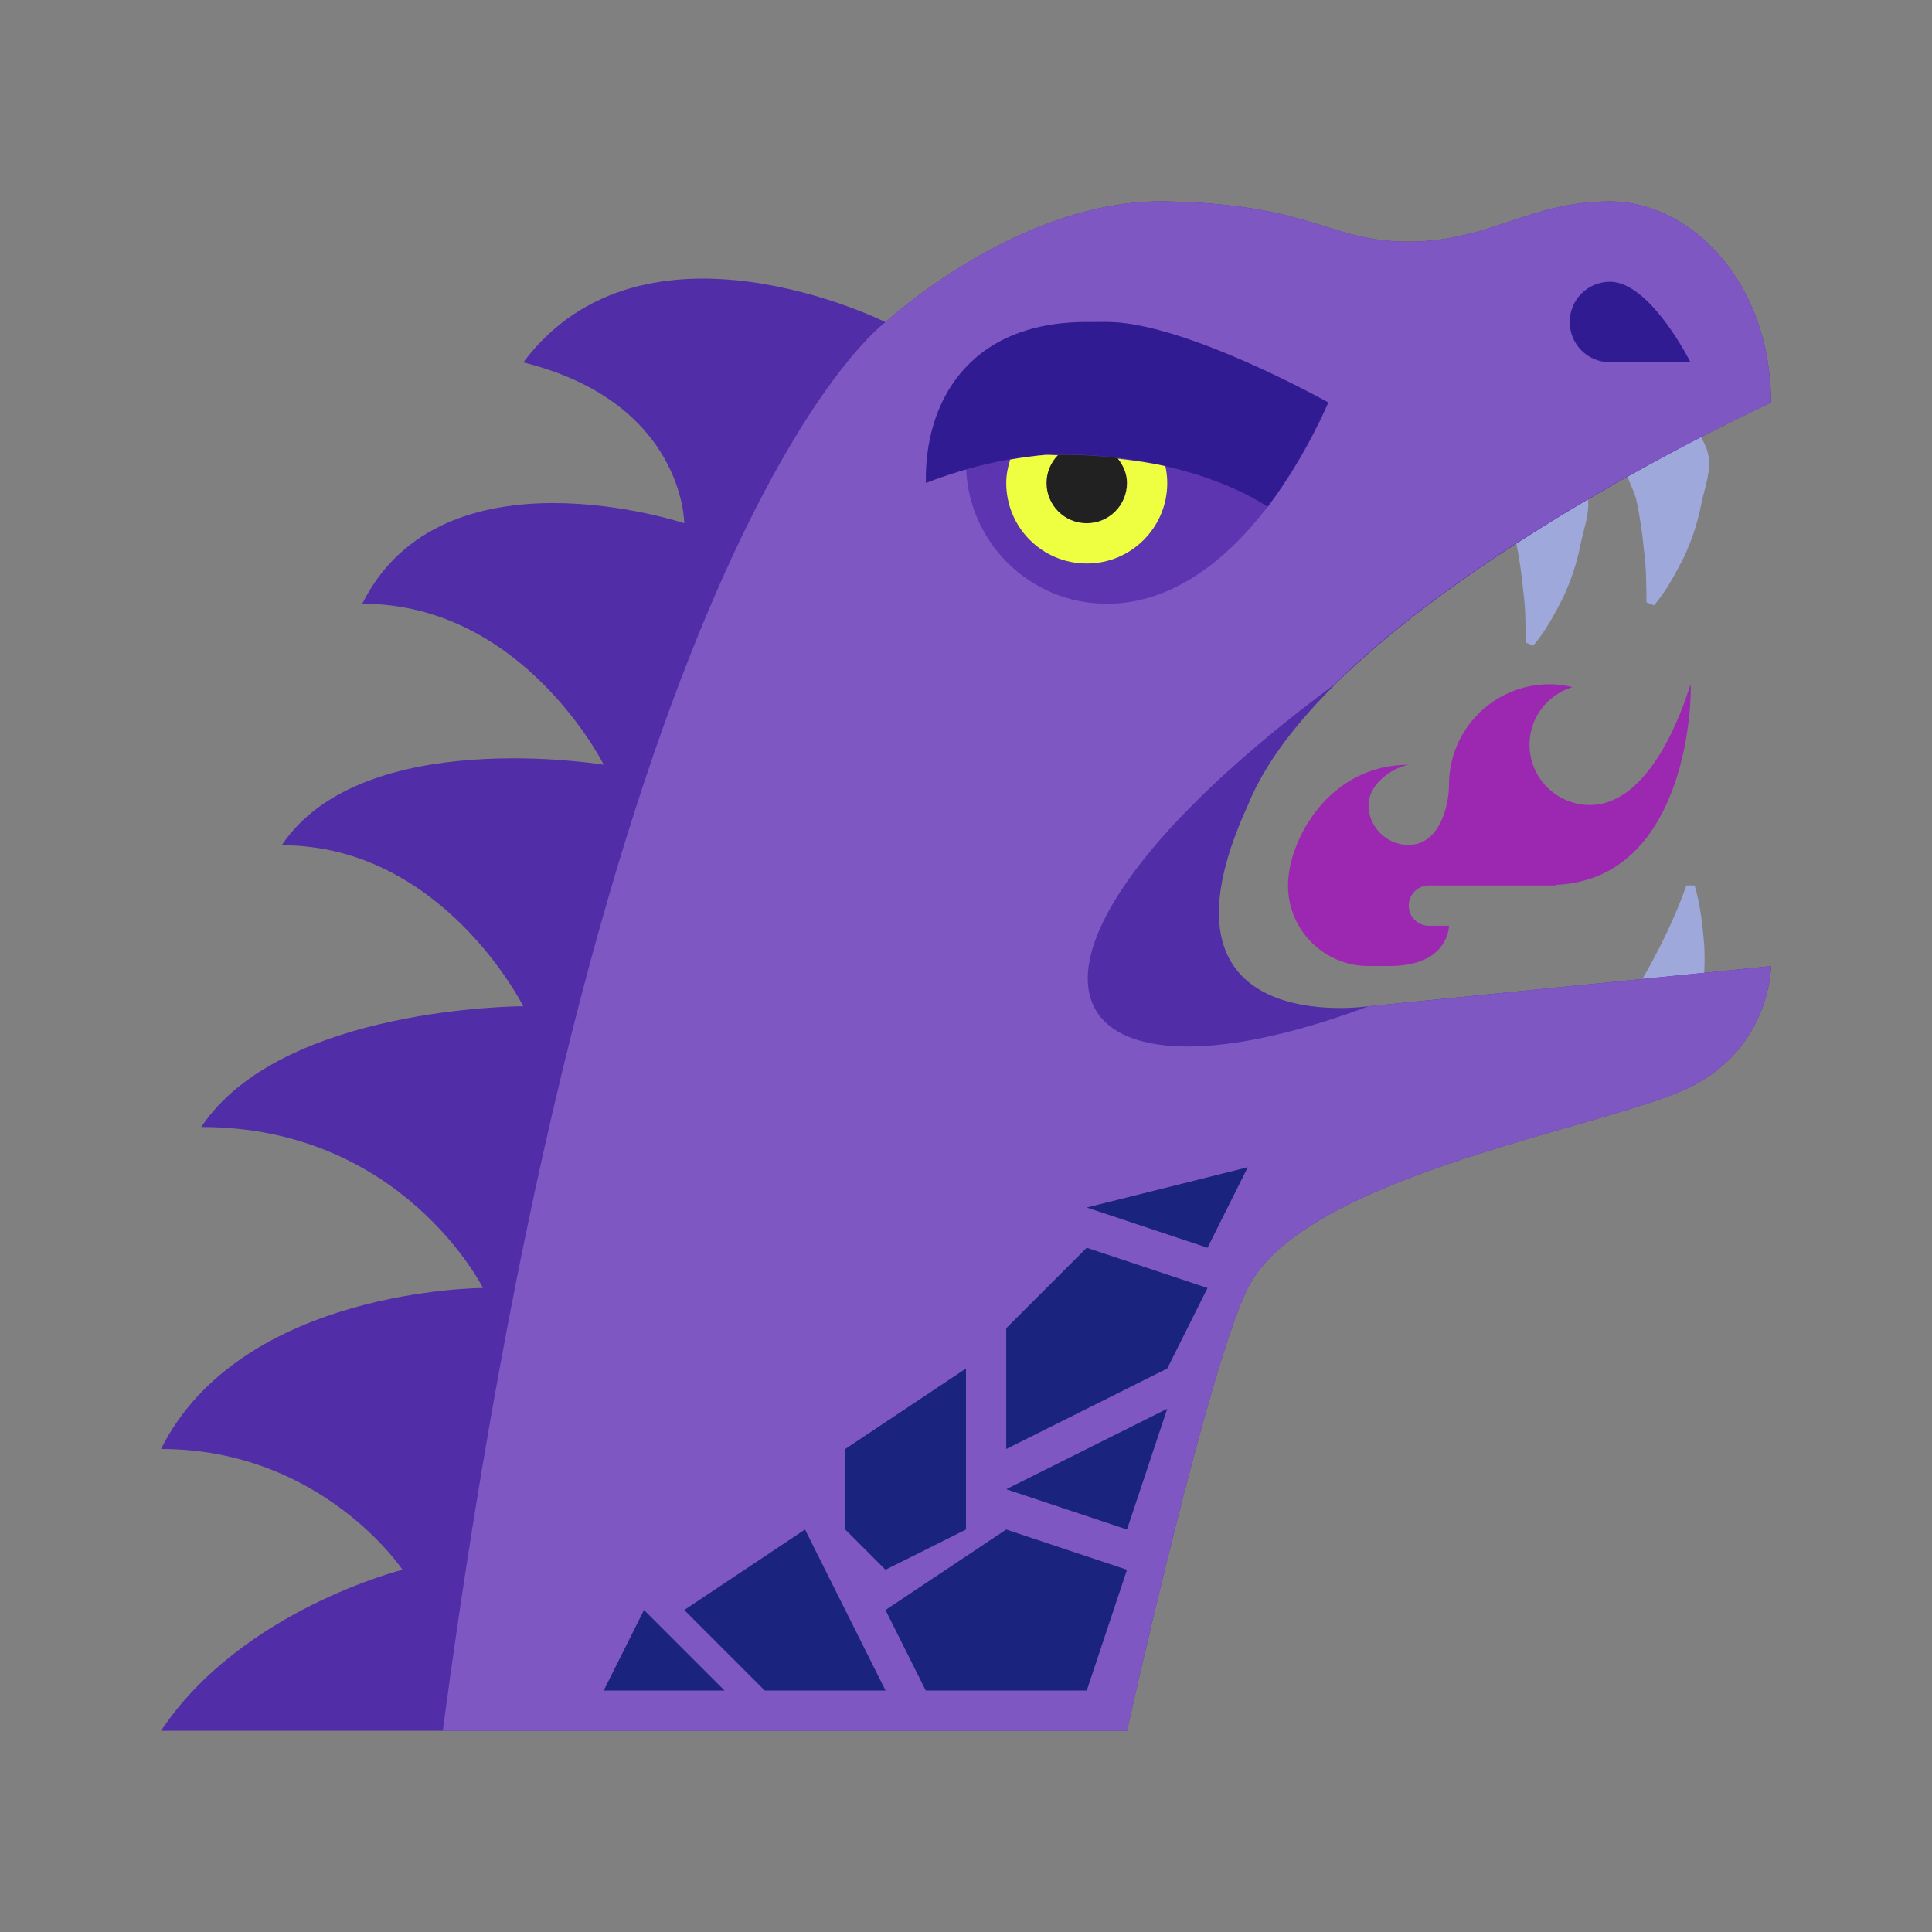 <?xml version="1.0" encoding="UTF-8"?>
<svg xmlns="http://www.w3.org/2000/svg" xmlns:xlink="http://www.w3.org/1999/xlink" viewBox="0 0 48 48" version="1.1" width="96px" height="96px">
<rect x="0" y="0" width="48" height="48" fill="#808080" stroke="none"/>
<g id="surface1">
<path style="fill:#9FA8DA;" d="M 42.102 22 C 42.246 22.48 42.297 22.965 42.34 23.465 C 42.367 23.965 42.34 24.469 42.246 24.98 C 42.156 25.48 42.164 26.094 41.738 26.488 C 41.344 26.875 40.785 27.188 40.062 27.078 L 39.934 26.926 C 39.91 26.215 39.957 25.812 40.047 25.418 C 40.117 25.031 40.516 24.805 40.738 24.438 C 41.16 23.715 41.582 22.895 41.898 22 Z "/>
<path style="fill:#9FA8DA;" d="M 40.906 14.965 C 40.902 14.52 40.902 14.094 40.844 13.676 C 40.805 13.262 40.746 12.859 40.668 12.48 C 40.59 12.09 40.305 11.766 40.387 11.402 C 40.457 11.023 40.57 10.645 40.906 10.043 L 41.094 9.961 C 41.773 10.137 42.141 10.578 42.355 11.043 C 42.594 11.52 42.367 12.047 42.27 12.512 C 42.18 12.984 42.027 13.438 41.828 13.859 C 41.613 14.277 41.398 14.684 41.094 15.039 Z "/>
<path style="fill:#9FA8DA;" d="M 37.906 15.965 C 37.902 15.52 37.902 15.094 37.844 14.676 C 37.805 14.262 37.746 13.859 37.668 13.48 C 37.59 13.09 37.305 12.766 37.387 12.402 C 37.457 12.023 37.57 11.645 37.906 11.043 L 38.094 10.961 C 38.773 11.137 39.141 11.578 39.355 12.043 C 39.594 12.52 39.367 13.047 39.27 13.512 C 39.18 13.984 39.027 14.438 38.828 14.859 C 38.613 15.277 38.398 15.684 38.094 16.039 Z "/>
<path style="fill:#512DA8;" d="M 44 24.004 C 44 24.004 44 26.004 42 27.004 C 40 28.004 32.414 29.176 31 32.004 C 30 34.004 28 43 28 43 L 4 43 C 6 40 10 39 10 39 C 10 39 8 36 4 36 C 6 32 12 32 12 32 C 12 32 10 27.996 5 28 C 7 24.996 13 25 13 25 C 13 25 11 21 7 21 C 9 18 15 19 15 19 C 15 19 13 14.996 9 15 C 11 10.996 17 13 17 13 C 17 13 17 10 13 9.004 C 16 5 22 8.004 22 8.004 C 22 8.004 25.332 4.918 29 5.004 C 32.668 5.086 33 6.004 35 6.004 C 37 6.004 38 5.004 40 5.004 C 42 5.004 44 7.004 44 10.004 C 44 10.004 33 15.023 31 20.012 C 28.324 25.855 34 25 34 25 Z "/>
<path style="fill:#7E57C2;" d="M 44 24.004 C 44 24.004 44 26.004 42 27.004 C 40 28.004 32.414 29.176 31 32.004 C 30 34.004 28 43 28 43 L 11 43 C 15 13 22 8.004 22 8.004 C 22 8.004 25.332 4.918 29 5.004 C 32.668 5.086 33 6.004 35 6.004 C 37 6.004 38 5.004 40 5.004 C 42 5.004 44 7.004 44 10.004 C 44 10.004 37.008 13.18 33.16 17 C 23.812 23.938 26 28 34 25 C 44 24.004 44 24.004 44 24.004 Z "/>
<path style="fill:#5E35B1;" d="M 33 10 C 33 10 31 15 27.5 15 C 25.566 15 24 13.434 24 11.5 C 24 9.57 25 8 27.5 8 C 29.434 8 33 10 33 10 Z "/>
<path style="fill:#311B92;" d="M 39 8 C 39 8.555 39.445 9 40 9 C 40.555 9 42 9 42 9 C 42 9 41 7 40 7 C 39.445 7 39 7.445 39 8 Z "/>
<path style="fill:#311B92;" d="M 27.5 8 C 27.445 8 27.125 8 27 8 C 24 8 22.961 10.07 23.004 12 C 24.105 11.574 25.086 11.371 25.98 11.301 C 27.824 11.219 30.055 11.66 31.496 12.59 C 32.434 11.34 33 10 33 10 C 33 10 29.434 8 27.5 8 Z "/>
<path style="fill:#212121;" d="M 26.289 11.301 C 26.109 11.48 26 11.727 26 12 C 26 12.555 26.449 13 27 13 C 27.551 13 28 12.555 28 12 C 28 11.762 27.906 11.551 27.766 11.379 C 27.266 11.32 26.77 11.293 26.289 11.301 Z "/>
<path style="fill:#EEFF41;" d="M 28.953 11.582 C 28.566 11.492 28.168 11.441 27.773 11.395 C 27.906 11.562 28 11.766 28 12 C 28 12.555 27.551 13 27 13 C 26.449 13 26 12.555 26 12 C 26 11.73 26.109 11.488 26.281 11.309 C 26.184 11.312 26.078 11.297 25.98 11.301 C 25.695 11.324 25.398 11.367 25.098 11.418 C 25.039 11.602 25 11.797 25 12 C 25 13.105 25.895 14 27 14 C 28.105 14 29 13.105 29 12 C 29 11.855 28.984 11.719 28.953 11.582 Z "/>
<path style="fill:#1A237E;" d="M 28 39 L 25 38 L 22 40 L 23 42 L 27 42 Z "/>
<path style="fill:#1A237E;" d="M 25 37 L 28 38 L 29 35 Z "/>
<path style="fill:#1A237E;" d="M 21 36 L 21 38 L 22 39 L 24 38 L 24 34 Z "/>
<path style="fill:#1A237E;" d="M 30 32 L 29 34 L 25 36 L 25 33 L 27 31 Z "/>
<path style="fill:#1A237E;" d="M 20 38 L 22 42 L 19 42 L 17 40 Z "/>
<path style="fill:#1A237E;" d="M 15 42 L 18 42 L 16 40 Z "/>
<path style="fill:#1A237E;" d="M 31 29 L 30 31 L 27 30 Z "/>
<path style="fill:#9C27B0;" d="M 42 17 C 41.812 17.617 41 20 39.5 20 C 38.672 20 38 19.328 38 18.5 C 38 17.824 38.453 17.258 39.066 17.07 C 38.887 17.027 38.695 17 38.5 17 C 37.117 17 36 18.117 36 19.5 C 36 19.984 35.789 20.938 35.059 20.988 C 35.027 20.992 34.996 20.992 34.969 20.992 C 34.434 20.977 34 20.539 34 20 C 34 19.512 34.535 19.09 35 19 C 33 19 32 20.895 32 22 C 32 23.105 32.895 24 34 24 C 34.531 24 34.531 24 34.531 24 C 36 24 36 23 36 23 C 36 23 35.777 23 35.5 23 C 35.223 23 35 22.777 35 22.5 C 35 22.223 35.223 22 35.5 22 C 36.023 22 36 22 36 22 C 36 22 37.949 22 38.656 22 C 38.656 21.996 38.656 21.992 38.66 21.984 C 41.992 21.836 42.039 17.184 42 17 Z "/>
</g>
</svg>
